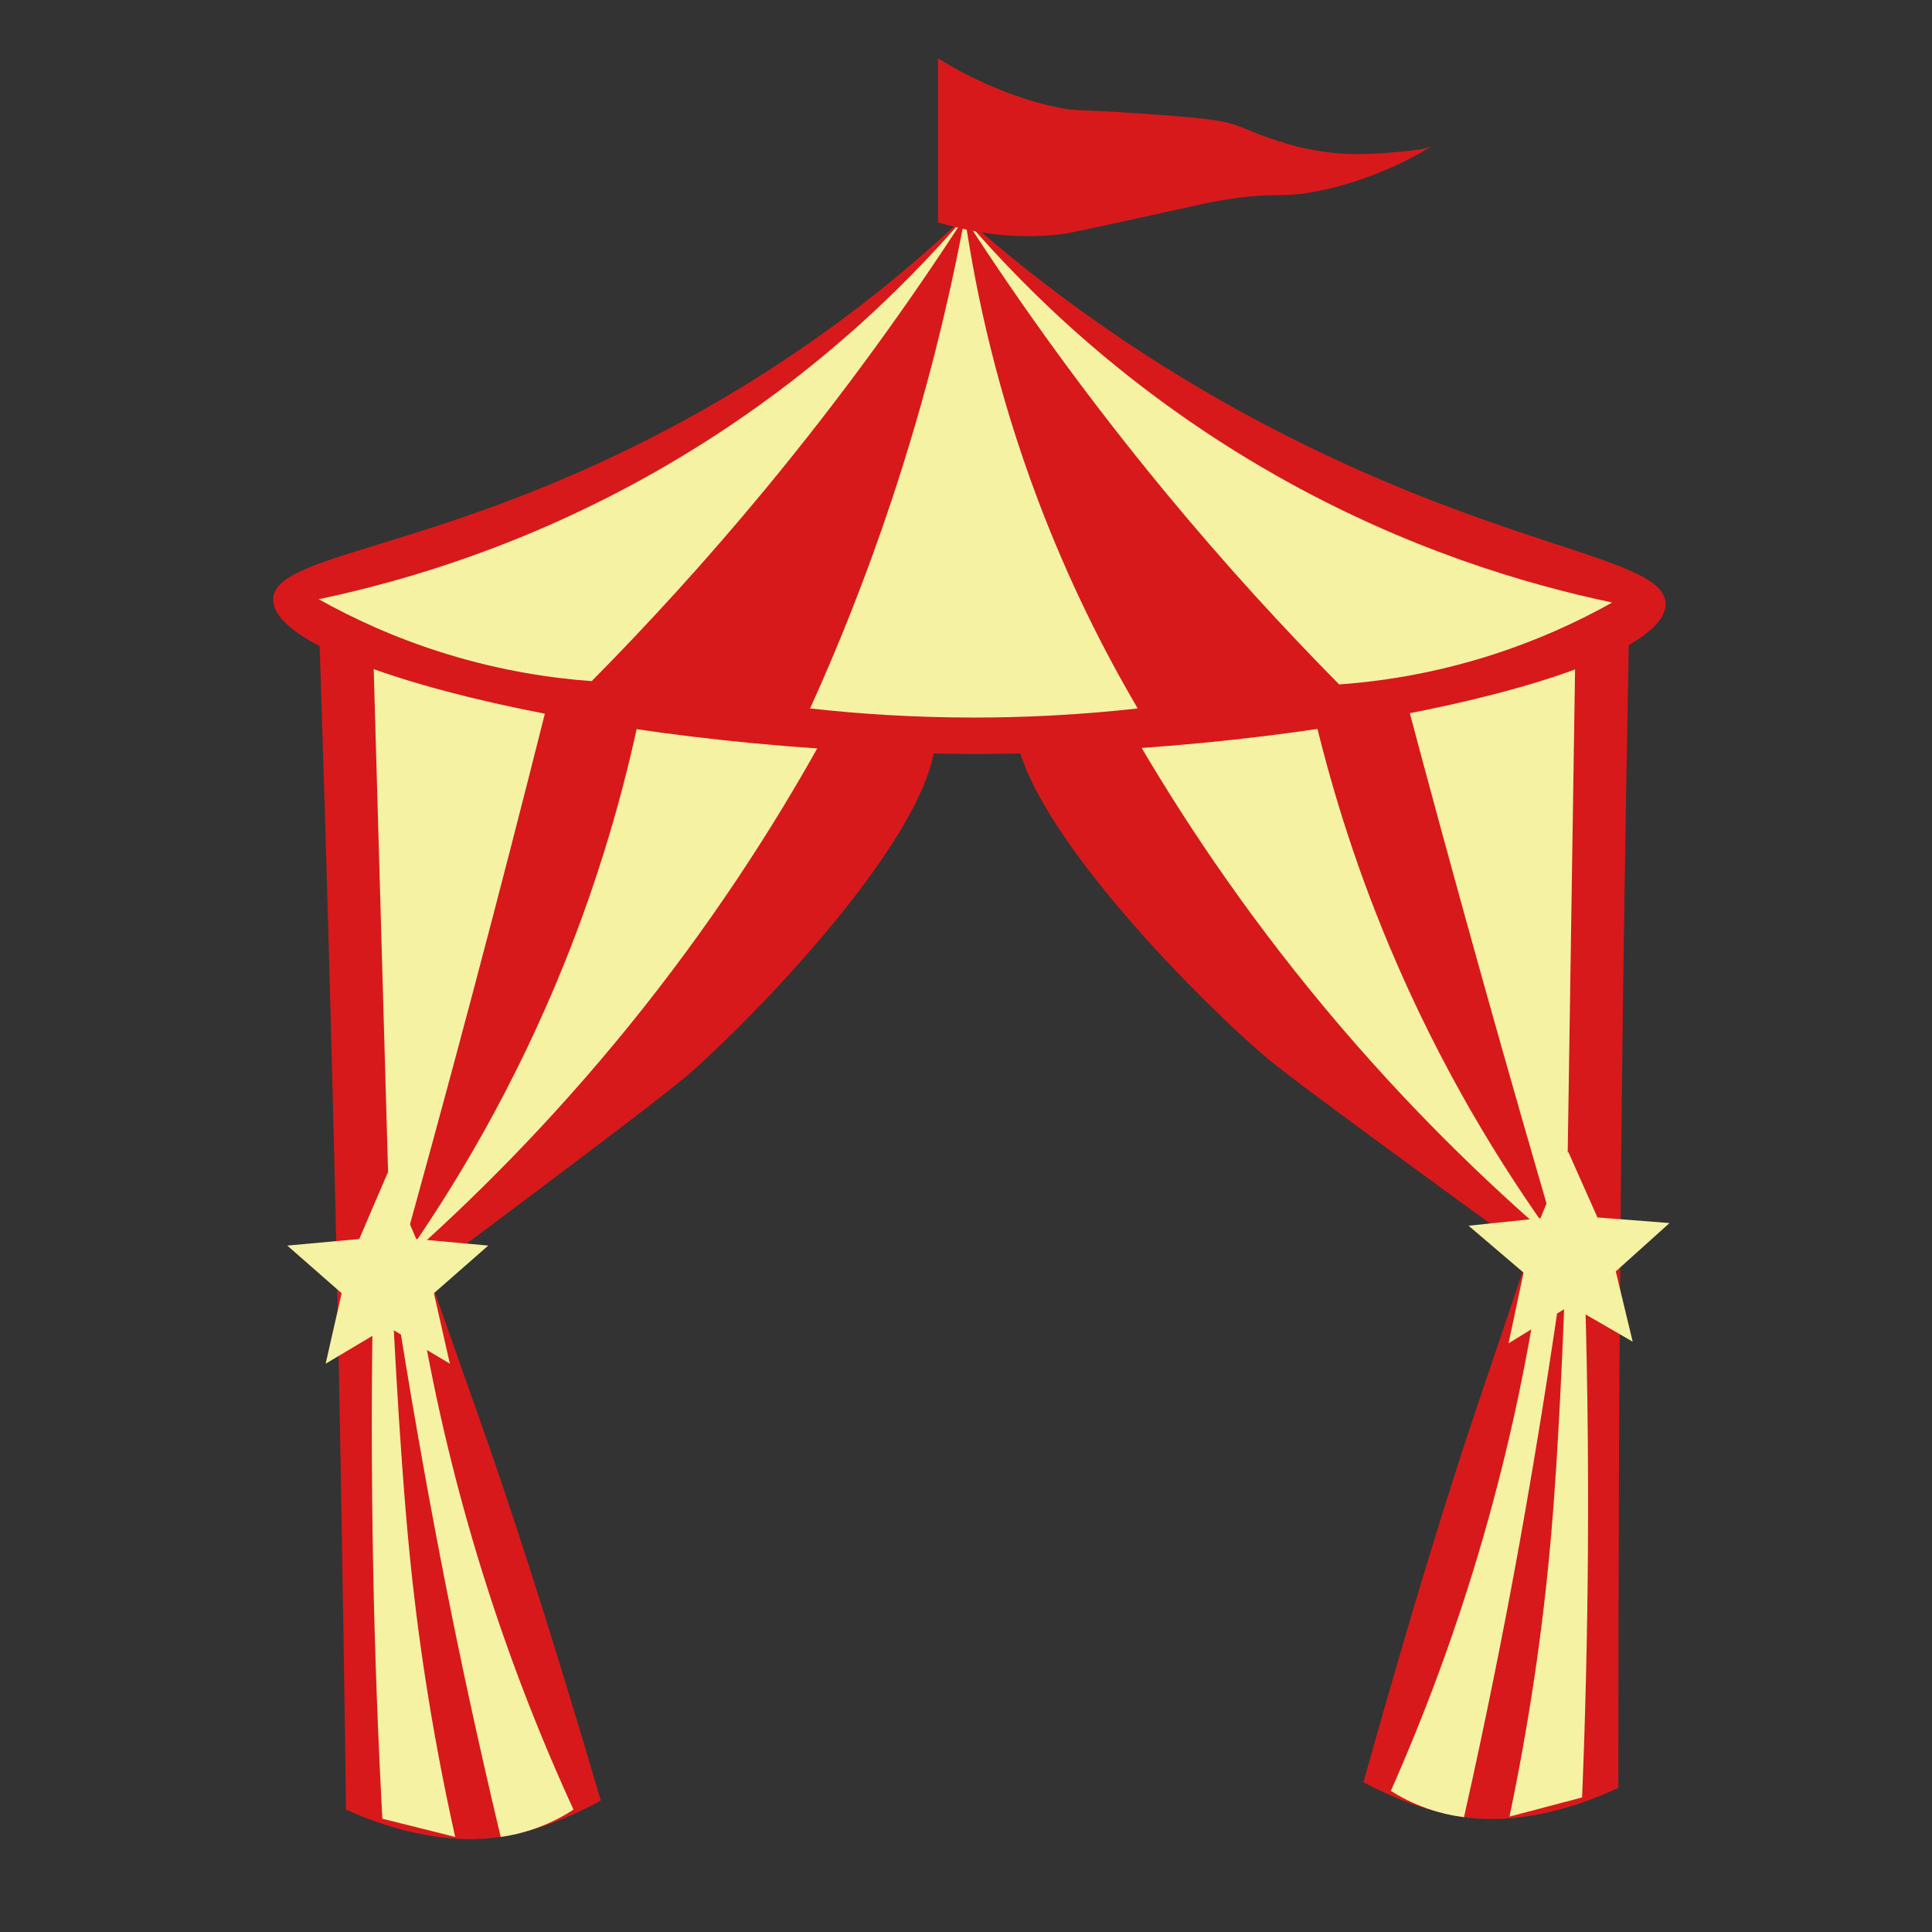<?xml version="1.0" encoding="UTF-8"?>
<svg id="Layer_1" data-name="Layer 1" xmlns="http://www.w3.org/2000/svg" viewBox="0 0 541 541">
  <rect x="0" y="0" width="541" height="541" fill="#333333" stroke="none"/>
  <defs>
    <style>
      .cls-1 {
        fill: #d7191b;
      }

      .cls-2 {
        fill: #f5f2a3;
      }
    </style>
  </defs>
  <g>
    <g>
      <path class="cls-1" d="M456.36,166.72c0,.09-1.88,89.85-2.65,183.54-.6,72.61-.54,150.37-.54,150.38,0,0-.03.01-.09.04-5.3,2.44-23.72,10.83-43.12,8.18-14.32-1.96-28.09-9.79-28.17-9.82,14.44-51.65,24.76-84.23,31.73-104.92,0,0,.26-.77,14.71-43.52h0c-67.55-49.14-71.7-52.63-77.23-57.59-28.06-25.19-77.07-78.41-65.03-98.53,7.53-12.58,33.59-1.56,84.02-6.22,37.71-3.48,67.56-13.74,86.37-21.54Z"/>
      <path class="cls-2" d="M438.49,355.56c.91-59.48,1.81-118.96,2.72-178.44-16.07,5.31-32.14,10.62-48.21,15.93,6.89,25.99,14.04,52.23,21.44,78.72,7.91,28.32,15.94,56.25,24.05,83.78Z"/>
      <path class="cls-2" d="M435.84,347.95c-15.27-21-32.49-48.81-46.99-83.48-10.07-24.07-16.75-46.49-21.27-65.98-16.97,1.93-33.93,3.85-50.9,5.78,13.45,23.38,31.23,50.32,54.56,78.28,22.38,26.81,44.72,48.39,64.59,65.4Z"/>
      <path class="cls-2" d="M443.01,503.32c-3.39.89-6.77,1.79-10.16,2.68-3.39.89-6.77,1.79-10.16,2.68,6.81-32.59,10.02-59.68,11.69-79.16,2.78-32.43,4.08-76.51,4.08-76.51h0l5.1-.07c.88,26.26,1.28,53.46,1.09,81.54-.16,23.59-.72,46.55-1.63,68.83Z"/>
      <path class="cls-2" d="M409.95,508.85c-2.84-.36-6.35-1.06-10.23-2.41-4.25-1.49-7.69-3.33-10.26-4.96,9-20.3,18.1-44.1,25.9-71.14,7.94-27.52,12.95-52.92,16.14-75.2,0,0,2.4.53,6.14,1.36-1.84,13.01-3.84,26.23-6,39.65-3.19,19.76-5.94,34.93-7.03,40.85-3.5,19.08-8.27,43.39-14.66,71.85Z"/>
      <polygon class="cls-2" points="439.09 322.42 431.36 341.12 411.23 343.23 426.63 356.36 422.42 376.16 439.67 365.57 457.19 375.7 452.45 356.02 467.5 342.48 447.32 340.91 439.09 322.42"/>
    </g>
    <g>
      <path class="cls-1" d="M89.24,172.89c0,.09,3.08,89.82,5.1,183.48,1.56,72.59,2.55,150.35,2.55,150.36,0,0,.03.01.09.04,5.34,2.37,23.87,10.52,43.23,7.6,14.29-2.15,27.96-10.17,28.03-10.19-15.13-51.46-25.88-83.9-33.13-104.48,0,0-.27-.77-15.29-43.32h0c66.89-50.04,70.99-53.58,76.45-58.61,27.72-25.56,76.02-79.43,63.71-99.39-7.7-12.48-33.61-1.12-84.1-5.1-37.75-2.98-67.74-12.84-86.65-20.39Z"/>
      <path class="cls-2" d="M109.62,361.48c-1.7-59.46-3.4-118.93-5.1-178.39,16.14,5.1,32.28,10.19,48.42,15.29-6.55,26.08-13.34,52.42-20.39,79-7.54,28.42-15.19,56.46-22.94,84.1Z"/>
      <path class="cls-2" d="M112.17,353.83c14.99-21.2,31.83-49.24,45.87-84.1,9.75-24.21,16.13-46.71,20.39-66.26,16.99,1.7,33.98,3.4,50.97,5.1-13.13,23.55-30.56,50.74-53.52,79-22.02,27.1-44.07,48.99-63.71,66.26Z"/>
      <path class="cls-2" d="M107.08,509.28c3.4.85,6.8,1.7,10.19,2.55,3.4.85,6.8,1.7,10.19,2.55-7.24-32.49-10.81-59.55-12.74-79-3.21-32.39-5.1-76.45-5.1-76.45h-5.1c-.53,26.27-.56,53.47,0,81.55.47,23.59,1.35,46.53,2.55,68.81Z"/>
      <path class="cls-2" d="M140.21,514.38c2.84-.4,6.34-1.14,10.19-2.55,4.23-1.54,7.64-3.43,10.19-5.1-9.27-20.18-18.68-43.85-26.84-70.79-8.3-27.41-13.66-52.74-17.14-74.98,0,0-2.4.57-6.12,1.44,2.01,12.98,4.19,26.17,6.53,39.56,3.45,19.72,6.41,34.85,7.57,40.76,3.75,19.04,8.85,43.28,15.61,71.65Z"/>
      <polygon class="cls-2" points="108.58 328.35 116.56 346.95 136.72 348.79 121.5 362.13 125.97 381.86 108.58 371.51 91.19 381.86 95.67 362.13 80.45 348.79 100.6 346.95 108.58 328.35"/>
    </g>
    <path class="cls-1" d="M466.4,169.07c.14,19.51-96.49,41.67-190.49,42.05-100.16.41-199.88-23.9-199.42-43.32.3-12.82,44.03-13.32,107.15-45.87,40.31-20.79,68.63-44.39,86.31-61.16,19.62,17.38,51.04,41.99,95.24,63.71,61.22,30.08,101.11,32.08,101.2,44.6Z"/>
    <path class="cls-2" d="M165.69,190.73c-11.06-.8-25.1-2.82-40.77-7.65-14.52-4.47-26.48-10.14-35.68-15.29,24.03-5.05,57.84-14.98,94.29-35.68,41.45-23.54,69.61-51.54,86.65-71.36-15.55,24.03-34.07,49.86-56.06,76.45-16.41,19.84-32.72,37.64-48.42,53.52Z"/>
    <path class="cls-2" d="M375,191.66c11.06-.8,25.1-2.82,40.77-7.65,14.52-4.47,26.48-10.14,35.68-15.29-24.03-5.05-57.84-14.98-94.29-35.68-41.45-23.54-69.61-51.54-86.65-71.36,15.55,24.03,34.07,49.86,56.06,76.45,16.41,19.84,32.72,37.64,48.42,53.52Z"/>
    <path class="cls-2" d="M226.85,198.38c13.73,1.53,29.11,2.55,45.87,2.55,13.82,0,29.21-.69,45.87-2.55-9.43-16.03-19.36-35.6-28.03-58.61-11.21-29.75-17.16-56.89-20.39-79-4.44,23.78-10.9,50.42-20.39,79-7.16,21.57-15.01,41.13-22.94,58.61Z"/>
  </g>
  <path class="cls-1" d="M262.67,16.36v45.92c15.42,4.56,27.3,4.29,35.37,3.17,1.97-.27,9.49-1.92,24.54-5.21,13.78-3.01,15.46-3.51,20.36-4.3,14.53-2.31,14.93-.41,24.89-2.2,18.16-3.27,32.8-12.5,32.72-12.7-.01-.03-.36.07-1.82.64-1.37.2-6.12.89-12.02,1.23-5.36.31-11.31.53-18.87-.86-5.78-1.06-10.52-2.73-13.27-3.71-3.24-1.15-4.24-1.64-6.28-2.48-5.12-2.1-9.44-2.61-22.59-3.61-22.64-1.73-23.05-1.02-27.96-1.89-18.75-3.31-35.05-14.02-35.05-14.02Z"/>
</svg>